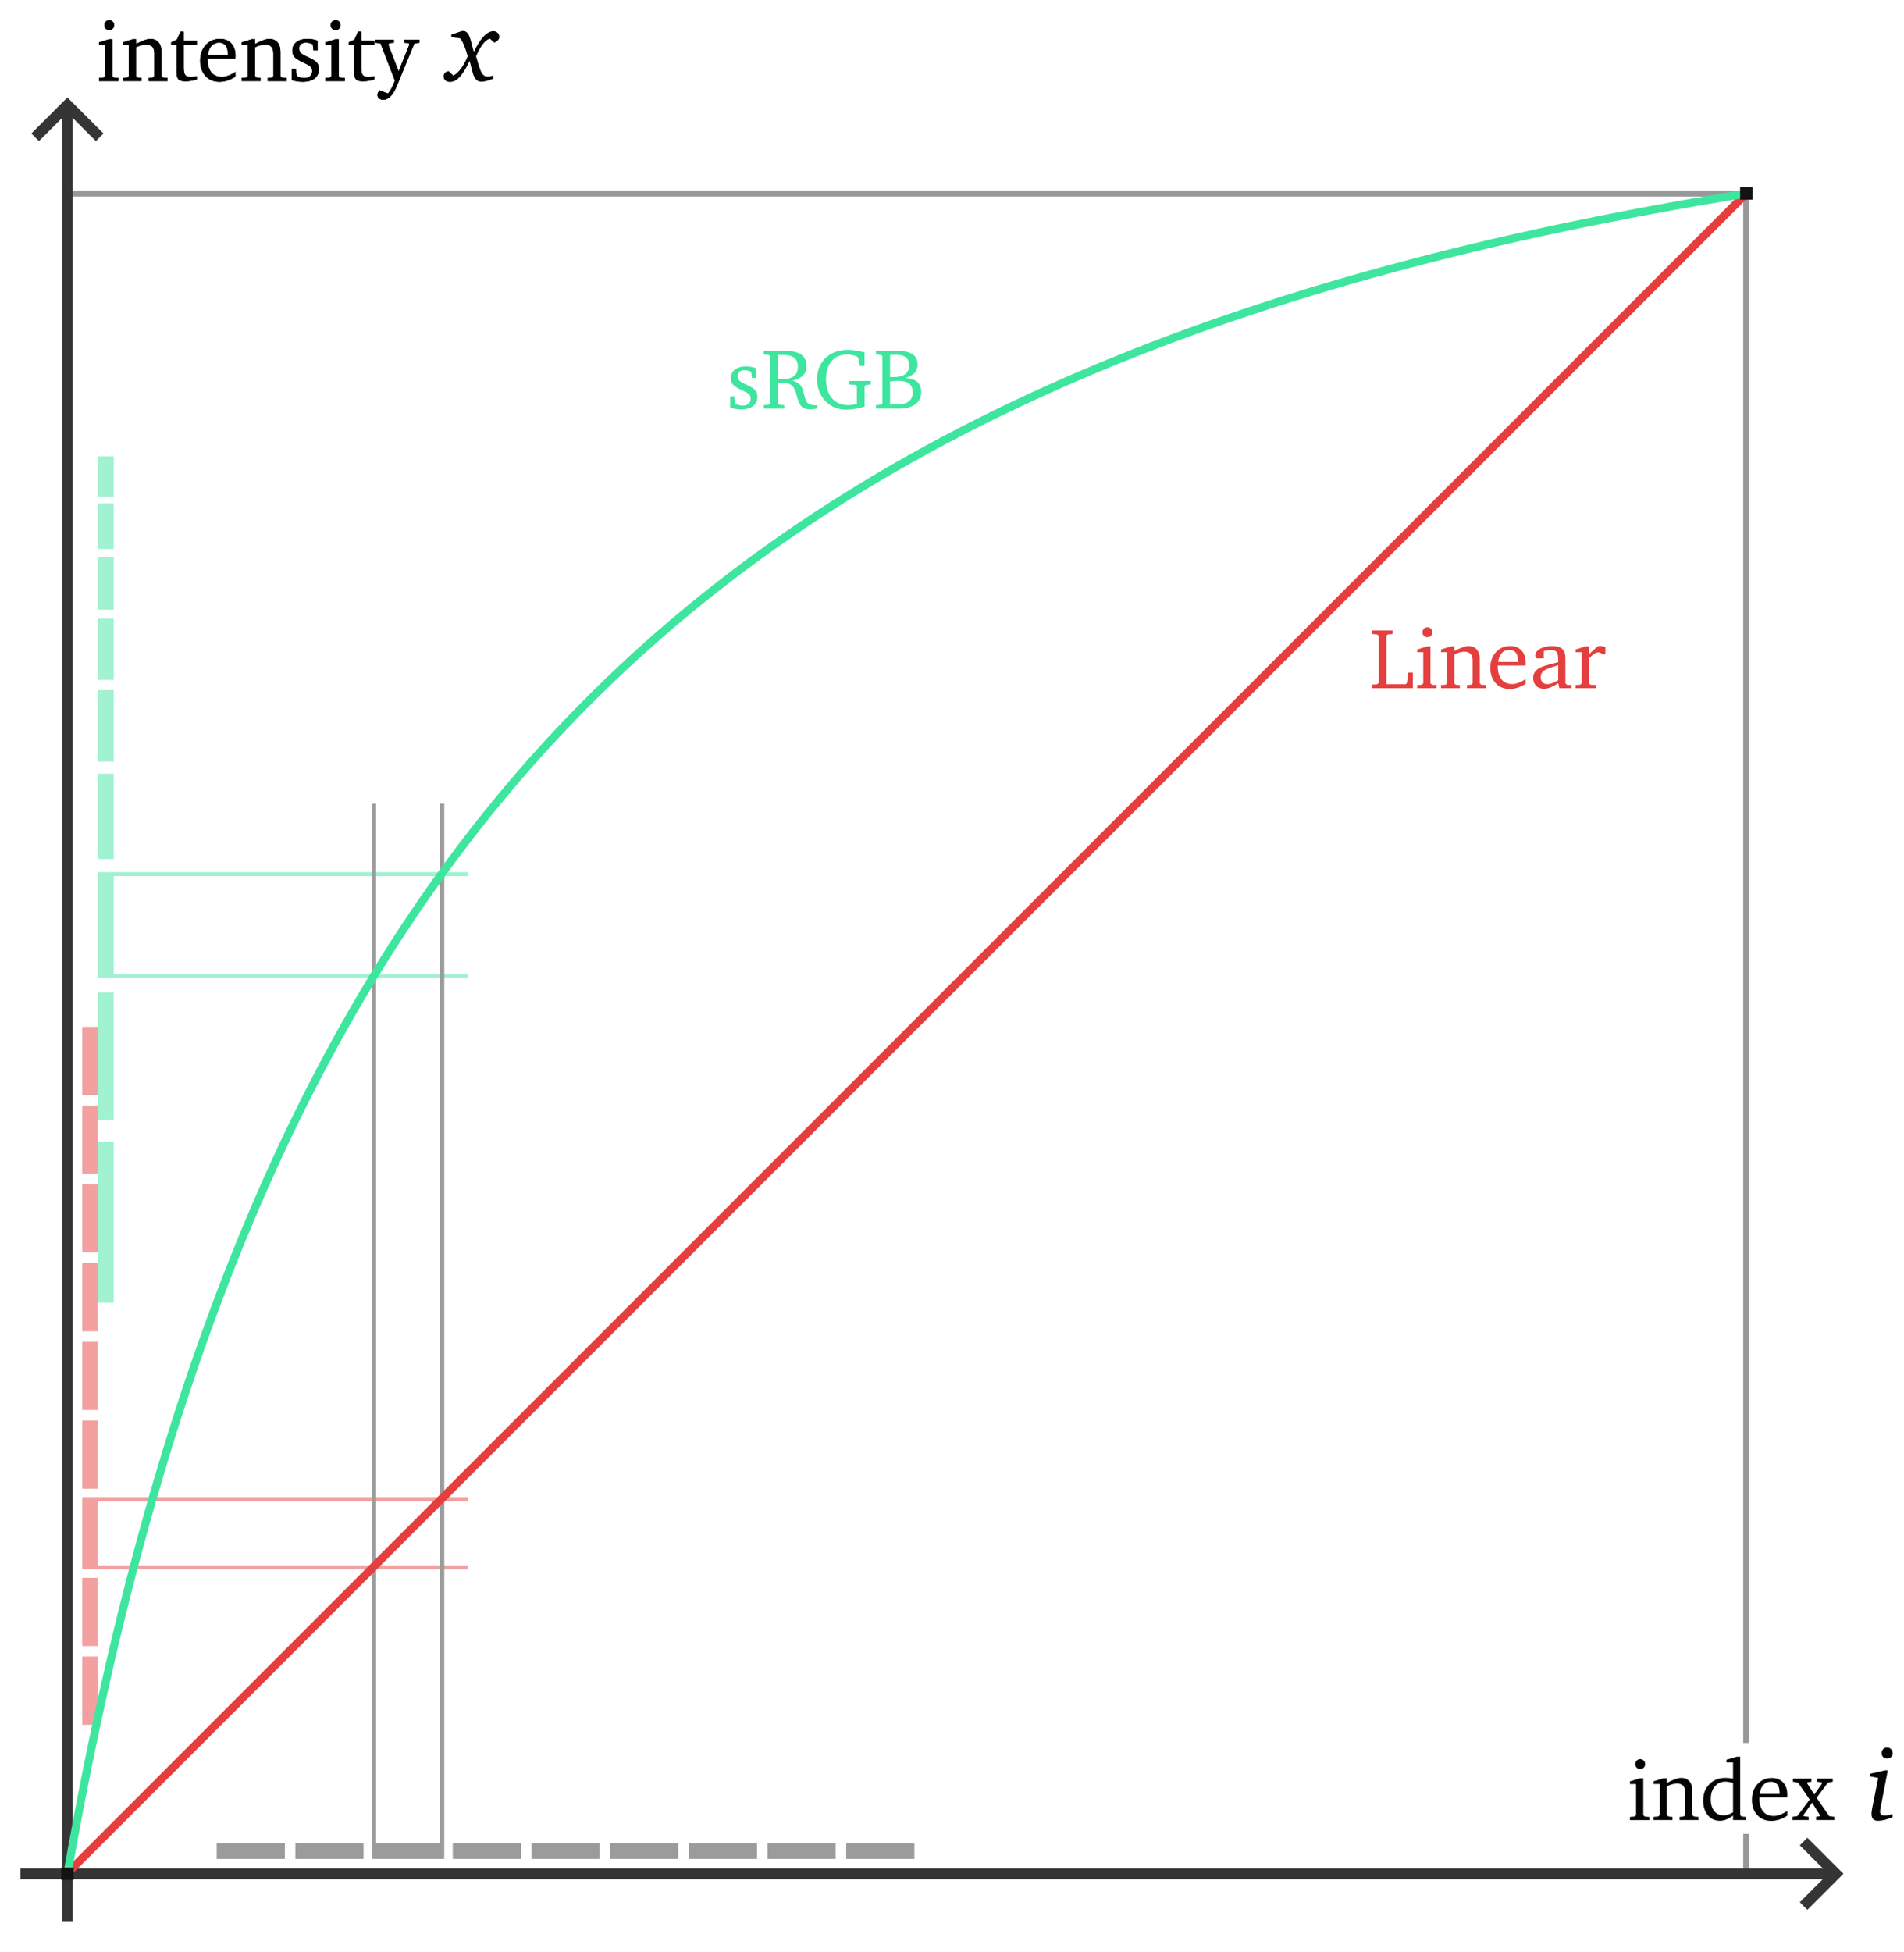 <?xml version="1.0" encoding="UTF-8"?>
<!-- Created with Inkscape (http://www.inkscape.org/) -->
<svg width="93.678mm" height="96.017mm" version="1.1" viewBox="0 0 93.678 96.017" xmlns="http://www.w3.org/2000/svg">
 <g transform="translate(-36.136 -62.979)">
  <rect transform="rotate(90)" x="136.71" y="-40.959" width="3.355" height=".774" fill="#e53e3e" fill-opacity=".49"/>
  <path d="m59.166 140.07h-18.982" fill="none" stroke="#f2a0a0" stroke-width=".2"/>
  <path d="m59.166 136.71h-18.982" fill="none" stroke="#f2a0a0" stroke-width=".2"/>
  <rect x="54.54" y="153.63" width="3.355" height=".774" fill="#353535" fill-opacity=".494"/>
  <rect transform="rotate(90)" x="105.97" y="-41.733" width="5.002" height=".774" fill="#3ee59f" fill-opacity=".49"/>
  <g fill="none">
   <g stroke-width=".2">
    <path d="m59.166 110.97h-18.208" stroke="#a0f2d0"/>
    <path d="m59.166 105.97h-18.208" stroke="#a0f2d0"/>
    <path d="m54.54 154.4v-51.895" stroke="#9b9b9b"/>
    <path d="m57.895 154.4v-51.895" stroke="#9b9b9b"/>
   </g>
   <path d="m39.577 72.494h82.476v76.205m0 4.472v2.019" stroke="#2d2d2d" stroke-opacity=".485" stroke-width=".3"/>
  </g>
  <g fill="#010202" fill-opacity=".981" stroke-width=".265" aria-label="i">
   <path d="m129.26 149.2q0 0.112-0.081 0.193-0.081 0.076-0.198 0.076-0.112 0-0.193-0.076-0.076-0.081-0.076-0.193 0-0.117 0.076-0.198 0.081-0.081 0.198-0.081 0.112 0 0.193 0.086 0.081 0.081 0.081 0.193zm-5e-3 3.151q-0.436 0.178-0.715 0.178-0.325 0-0.325-0.34 0-0.107 0.03-0.259l0.299-1.512-0.411-0.076v-0.127l0.751-0.167h0.132l-0.365 1.898q-0.015 0.081-0.015 0.127 0 0.198 0.233 0.198 0.132 0 0.386-0.076z"/>
  </g>
  <g fill="#010202" fill-opacity=".981" stroke-width=".265" aria-label="index">
   <path d="m117.08 149.74q0 0.102-0.072 0.174-0.068 0.068-0.174 0.068-0.102 0-0.174-0.068-0.068-0.072-0.068-0.174 0-0.102 0.072-0.174 0.072-0.072 0.174-0.072 0.097 0 0.169 0.072 0.072 0.072 0.072 0.174zm0.207 2.752h-0.957v-0.152l0.229-0.021 0.072-0.068v-1.532h-0.301v-0.131l0.491-0.152h0.165v1.816l0.072 0.068 0.229 0.021z"/>
   <path d="m119.7 152.49h-0.927v-0.152l0.203-0.021 0.072-0.068v-1.122q0-0.432-0.402-0.432-0.212 0-0.5 0.135v1.418l0.072 0.068 0.203 0.021v0.152h-0.927v-0.152l0.229-0.021 0.072-0.068v-1.532h-0.301v-0.131l0.491-0.152h0.161v0.233q0.466-0.25 0.703-0.25 0.262 0 0.406 0.169 0.144 0.165 0.144 0.47v1.194l0.072 0.068 0.229 0.021z"/>
   <path d="m122.03 152.49h-0.627v-0.22q-0.339 0.258-0.648 0.258-0.36 0-0.593-0.275-0.229-0.279-0.229-0.715 0-0.5 0.305-0.809 0.305-0.313 0.792-0.313 0.152 0 0.373 0.038v-0.796h-0.326v-0.131l0.516-0.152h0.161v2.874l0.072 0.068 0.203 0.021zm-0.627-0.377v-1.452q-0.254-0.059-0.373-0.059-0.326 0-0.525 0.237-0.199 0.237-0.199 0.627 0 0.364 0.169 0.58 0.174 0.216 0.461 0.216 0.203 0 0.466-0.148z"/>
   <path d="m124.07 152.28q-0.398 0.254-0.787 0.254-0.428 0-0.69-0.288t-0.262-0.749q0-0.474 0.275-0.775 0.275-0.301 0.703-0.301 0.351 0 0.555 0.22 0.207 0.22 0.207 0.601 0 0.076-4e-3 0.14h-1.372q0 0.25 0.051 0.415 0.152 0.495 0.656 0.495 0.284 0 0.669-0.246zm-0.377-1.075q0-0.267-0.059-0.381-0.114-0.216-0.373-0.216-0.224 0-0.368 0.157-0.144 0.157-0.178 0.44z"/>
   <path d="m126.39 152.49h-0.902v-0.157l0.178-0.03 0.021-0.034-0.394-0.631-0.432 0.614 0.021 0.051 0.241 0.03v0.157h-0.8v-0.157l0.241-0.034 0.61-0.817-0.567-0.825-0.258-0.051v-0.152h0.91v0.152l-0.195 0.03-0.021 0.042 0.356 0.555 0.385-0.542-0.034-0.055-0.203-0.03v-0.152h0.762v0.152l-0.237 0.047-0.559 0.741 0.622 0.906 0.254 0.034z"/>
  </g>
  <path d="m37.141 154.87v0.529h89.188v-0.529z" color="#000000" fill="#353535" style="-inkscape-stroke:none"/>
  <path d="m125.06 153.36-0.373 0.373 1.398 1.4-1.398 1.4 0.373 0.375 1.775-1.775z" color="#000000" fill="#353535" style="-inkscape-stroke:none"/>
  <path d="m39.189 68.277v89.187h0.529v-89.187z" color="#000000" fill="#353535" style="-inkscape-stroke:none"/>
  <path d="m39.453 67.771-1.775 1.773 0.375 0.375 1.4-1.4 1.4 1.4 0.375-0.375z" color="#000000" fill="#353535" style="-inkscape-stroke:none"/>
  <g fill="#010202" fill-opacity=".981" stroke-width=".265" aria-label="x">
   <path d="m60.706 64.788q0 0.178-0.249 0.289l-0.218-0.198q-0.34 0.091-0.68 0.868 0.147 0.523 0.223 0.705 0.117 0.294 0.34 0.294 0.122 0 0.279-0.051v0.157q-0.386 0.147-0.578 0.147-0.269 0-0.391-0.325-0.066-0.173-0.188-0.695-0.269 0.553-0.497 0.792-0.223 0.238-0.472 0.238-0.142 0-0.228-0.076t-0.086-0.198q0-0.213 0.249-0.259l0.233 0.218q0.396-0.213 0.705-0.949-0.198-0.705-0.386-0.883l-0.421-0.056v-0.122l0.512-0.178q0.025-0.005 0.066-0.005 0.188 0 0.294 0.228 0.046 0.101 0.076 0.203t0.157 0.594q0.497-1.015 0.969-1.015 0.122 0 0.203 0.081 0.086 0.076 0.086 0.193z"/>
  </g>
  <g fill="#010202" fill-opacity=".981" stroke-width=".265" aria-label="intensity">
   <path d="m41.756 64.214q0 0.102-0.072 0.174-0.068 0.068-0.174 0.068-0.102 0-0.174-0.068-0.068-0.072-0.068-0.174 0-0.102 0.072-0.174 0.072-0.072 0.174-0.072 0.097 0 0.169 0.072 0.072 0.072 0.072 0.174zm0.207 2.752h-0.957v-0.152l0.229-0.021 0.072-0.068v-1.532h-0.301v-0.131l0.491-0.152h0.165v1.816l0.072 0.068 0.229 0.021z"/>
   <path d="m44.381 66.965h-0.927v-0.152l0.203-0.021 0.072-0.068v-1.122q0-0.432-0.402-0.432-0.212 0-0.5 0.135v1.418l0.072 0.068 0.203 0.021v0.152h-0.927v-0.152l0.229-0.021 0.072-0.068v-1.532h-0.301v-0.131l0.491-0.152h0.161v0.233q0.466-0.25 0.703-0.25 0.262 0 0.406 0.169 0.144 0.165 0.144 0.47v1.194l0.072 0.068 0.229 0.021z"/>
   <path d="m45.82 66.885q-0.309 0.093-0.563 0.093-0.241 0-0.339-0.093-0.093-0.093-0.093-0.334v-1.367h-0.267v-0.131l0.279-0.123 0.182-0.394h0.157v0.449h0.643v0.199h-0.643v1.118q0 0.267 0.072 0.364 0.072 0.097 0.271 0.097 0.161 0 0.301-0.034z"/>
   <path d="m47.721 66.749q-0.398 0.254-0.787 0.254-0.428 0-0.69-0.288-0.262-0.288-0.262-0.749 0-0.474 0.275-0.775 0.275-0.301 0.703-0.301 0.351 0 0.555 0.22 0.207 0.22 0.207 0.601 0 0.076-0.004 0.14h-1.372q0 0.25 0.051 0.415 0.152 0.495 0.656 0.495 0.284 0 0.669-0.246zm-0.377-1.075q0-0.267-0.059-0.381-0.114-0.216-0.373-0.216-0.224 0-0.368 0.157-0.144 0.157-0.178 0.44z"/>
   <path d="m50.236 66.965h-0.927v-0.152l0.203-0.021 0.072-0.068v-1.122q0-0.432-0.402-0.432-0.212 0-0.5 0.135v1.418l0.072 0.068 0.203 0.021v0.152h-0.927v-0.152l0.229-0.021 0.072-0.068v-1.532h-0.301v-0.131l0.491-0.152h0.161v0.233q0.466-0.25 0.703-0.25 0.262 0 0.406 0.169 0.144 0.165 0.144 0.47v1.194l0.072 0.068 0.229 0.021z"/>
   <path d="m51.828 66.368q0 0.301-0.212 0.47-0.212 0.165-0.584 0.165-0.284 0-0.546-0.089v-0.55h0.203l0.051 0.36q0.182 0.093 0.373 0.093 0.174 0 0.279-0.093 0.106-0.093 0.106-0.246 0-0.161-0.123-0.254-0.072-0.055-0.309-0.165-0.326-0.152-0.436-0.271-0.11-0.119-0.11-0.318 0-0.271 0.199-0.423 0.199-0.157 0.55-0.157 0.258 0 0.495 0.089v0.478h-0.207l-0.034-0.301q-0.165-0.08-0.322-0.08-0.343 0-0.343 0.292 0 0.127 0.08 0.216 0.085 0.085 0.301 0.182 0.347 0.157 0.453 0.258 0.135 0.127 0.135 0.343z"/>
   <path d="m52.894 64.214q0 0.102-0.072 0.174-0.068 0.068-0.174 0.068-0.102 0-0.174-0.068-0.068-0.072-0.068-0.174 0-0.102 0.072-0.174 0.072-0.072 0.174-0.072 0.097 0 0.169 0.072 0.072 0.072 0.072 0.174zm0.207 2.752h-0.957v-0.152l0.229-0.021 0.072-0.068v-1.532h-0.301v-0.131l0.491-0.152h0.165v1.816l0.072 0.068 0.229 0.021z"/>
   <path d="m54.554 66.885q-0.309 0.093-0.563 0.093-0.241 0-0.339-0.093-0.093-0.093-0.093-0.334v-1.367h-0.267v-0.131l0.279-0.123 0.182-0.394h0.157v0.449h0.643v0.199h-0.643v1.118q0 0.267 0.072 0.364 0.072 0.097 0.271 0.097 0.161 0 0.301-0.034z"/>
   <path d="m56.768 65.081-0.246 0.038-0.847 2.057q-0.292 0.711-0.677 0.711-0.131 0-0.212-0.068-0.08-0.064-0.08-0.169 0-0.119 0.11-0.229l0.406 0.161q0.186-0.212 0.343-0.635l-0.711-1.837-0.258-0.03v-0.152h0.919v0.152l-0.224 0.021-0.051 0.068 0.508 1.317 0.529-1.317-0.034-0.068-0.229-0.021v-0.152h0.754z"/>
   <path d="m41.756 64.214q0 0.102-0.072 0.174-0.068 0.068-0.174 0.068-0.102 0-0.174-0.068-0.068-0.072-0.068-0.174 0-0.102 0.072-0.174 0.072-0.072 0.174-0.072 0.097 0 0.169 0.072 0.072 0.072 0.072 0.174zm0.207 2.752h-0.957v-0.152l0.229-0.021 0.072-0.068v-1.532h-0.301v-0.131l0.491-0.152h0.165v1.816l0.072 0.068 0.229 0.021z"/>
   <path d="m44.381 66.965h-0.927v-0.152l0.203-0.021 0.072-0.068v-1.122q0-0.432-0.402-0.432-0.212 0-0.5 0.135v1.418l0.072 0.068 0.203 0.021v0.152h-0.927v-0.152l0.229-0.021 0.072-0.068v-1.532h-0.301v-0.131l0.491-0.152h0.161v0.233q0.466-0.25 0.703-0.25 0.262 0 0.406 0.169 0.144 0.165 0.144 0.47v1.194l0.072 0.068 0.229 0.021z"/>
   <path d="m45.82 66.885q-0.309 0.093-0.563 0.093-0.241 0-0.339-0.093-0.093-0.093-0.093-0.334v-1.367h-0.267v-0.131l0.279-0.123 0.182-0.394h0.157v0.449h0.643v0.199h-0.643v1.118q0 0.267 0.072 0.364 0.072 0.097 0.271 0.097 0.161 0 0.301-0.034z"/>
   <path d="m47.721 66.749q-0.398 0.254-0.787 0.254-0.428 0-0.69-0.288-0.262-0.288-0.262-0.749 0-0.474 0.275-0.775 0.275-0.301 0.703-0.301 0.351 0 0.555 0.22 0.207 0.22 0.207 0.601 0 0.076-0.004 0.14h-1.372q0 0.25 0.051 0.415 0.152 0.495 0.656 0.495 0.284 0 0.669-0.246zm-0.377-1.075q0-0.267-0.059-0.381-0.114-0.216-0.373-0.216-0.224 0-0.368 0.157-0.144 0.157-0.178 0.44z"/>
   <path d="m50.236 66.965h-0.927v-0.152l0.203-0.021 0.072-0.068v-1.122q0-0.432-0.402-0.432-0.212 0-0.5 0.135v1.418l0.072 0.068 0.203 0.021v0.152h-0.927v-0.152l0.229-0.021 0.072-0.068v-1.532h-0.301v-0.131l0.491-0.152h0.161v0.233q0.466-0.25 0.703-0.25 0.262 0 0.406 0.169 0.144 0.165 0.144 0.47v1.194l0.072 0.068 0.229 0.021z"/>
   <path d="m51.828 66.368q0 0.301-0.212 0.47-0.212 0.165-0.584 0.165-0.284 0-0.546-0.089v-0.55h0.203l0.051 0.36q0.182 0.093 0.373 0.093 0.174 0 0.279-0.093 0.106-0.093 0.106-0.246 0-0.161-0.123-0.254-0.072-0.055-0.309-0.165-0.326-0.152-0.436-0.271-0.11-0.119-0.11-0.318 0-0.271 0.199-0.423 0.199-0.157 0.55-0.157 0.258 0 0.495 0.089v0.478h-0.207l-0.034-0.301q-0.165-0.08-0.322-0.08-0.343 0-0.343 0.292 0 0.127 0.08 0.216 0.085 0.085 0.301 0.182 0.347 0.157 0.453 0.258 0.135 0.127 0.135 0.343z"/>
   <path d="m52.894 64.214q0 0.102-0.072 0.174-0.068 0.068-0.174 0.068-0.102 0-0.174-0.068-0.068-0.072-0.068-0.174 0-0.102 0.072-0.174 0.072-0.072 0.174-0.072 0.097 0 0.169 0.072 0.072 0.072 0.072 0.174zm0.207 2.752h-0.957v-0.152l0.229-0.021 0.072-0.068v-1.532h-0.301v-0.131l0.491-0.152h0.165v1.816l0.072 0.068 0.229 0.021z"/>
   <path d="m54.554 66.885q-0.309 0.093-0.563 0.093-0.241 0-0.339-0.093-0.093-0.093-0.093-0.334v-1.367h-0.267v-0.131l0.279-0.123 0.182-0.394h0.157v0.449h0.643v0.199h-0.643v1.118q0 0.267 0.072 0.364 0.072 0.097 0.271 0.097 0.161 0 0.301-0.034z"/>
   <path d="m56.768 65.081-0.246 0.038-0.847 2.057q-0.292 0.711-0.677 0.711-0.131 0-0.212-0.068-0.08-0.064-0.08-0.169 0-0.119 0.11-0.229l0.406 0.161q0.186-0.212 0.343-0.635l-0.711-1.837-0.258-0.03v-0.152h0.919v0.152l-0.224 0.021-0.051 0.068 0.508 1.317 0.529-1.317-0.034-0.068-0.229-0.021v-0.152h0.754z"/>
  </g>
  <path d="m39.462 155.09 82.591-82.591" fill="none" stroke="#e53e3e" stroke-width=".4"/>
  <rect transform="rotate(90)" x="144.45" y="-40.959" width="3.355" height=".774" fill="#e53e3e" fill-opacity=".49"/>
  <path d="m39.462 155.09c9.259-52.592 32.485-74.493 82.591-82.591" fill="none" stroke="#3ee59f" stroke-width=".4"/>
  <g fill="#3ee59f" stroke-width=".265" aria-label="sRGB">
   <path d="m73.401 82.479q0 0.301-0.212 0.47-0.212 0.165-0.584 0.165-0.284 0-0.546-0.089v-0.55h0.203l0.051 0.36q0.182 0.093 0.373 0.093 0.174 0 0.279-0.093 0.106-0.093 0.106-0.246 0-0.161-0.123-0.254-0.072-0.055-0.309-0.165-0.326-0.152-0.436-0.271-0.11-0.119-0.11-0.318 0-0.271 0.199-0.423 0.199-0.157 0.55-0.157 0.258 0 0.495 0.089v0.478h-0.207l-0.034-0.301q-0.165-0.08-0.322-0.08-0.343 0-0.343 0.292 0 0.127 0.08 0.216 0.085 0.085 0.301 0.182 0.347 0.157 0.453 0.258 0.135 0.127 0.135 0.343z"/>
   <path d="m76.352 83.072q-0.216 0.038-0.334 0.038-0.301 0-0.44-0.131-0.135-0.131-0.233-0.508-0.097-0.377-0.216-0.504-0.148-0.161-0.495-0.161-0.08 0-0.224 0.009v1.008l0.072 0.059 0.241 0.021v0.174h-1.008v-0.174l0.241-0.021 0.072-0.059v-2.333l-0.072-0.059-0.241-0.021v-0.174h1.079q1.02 0 1.02 0.741 0 0.292-0.165 0.466-0.161 0.169-0.521 0.258 0.267 0.072 0.381 0.212 0.119 0.135 0.186 0.453 0.076 0.347 0.195 0.449 0.123 0.102 0.461 0.097zm-0.961-2.049q0-0.313-0.186-0.453-0.182-0.14-0.593-0.14h-0.203v1.181q0.144 0.009 0.25 0.009 0.732 0 0.732-0.597z"/>
   <path d="m78.981 81.887-0.233 0.021-0.072 0.059v1.012q-0.525 0.148-0.876 0.148-0.648 0-1.054-0.423t-0.406-1.071q0-0.656 0.415-1.05 0.415-0.398 1.105-0.398 0.356 0 0.813 0.123v0.673h-0.237l-0.064-0.385-0.059-0.076q-0.25-0.11-0.487-0.11-0.491 0-0.77 0.326-0.279 0.326-0.279 0.893 0 0.593 0.292 0.936 0.292 0.339 0.804 0.339 0.182 0 0.423-0.055v-0.881l-0.072-0.059-0.301-0.021v-0.174h1.058z"/>
   <path d="m81.461 82.263q0 0.389-0.292 0.601-0.288 0.212-0.817 0.212h-1.118v-0.174l0.241-0.021 0.072-0.059v-2.333l-0.072-0.059-0.241-0.021v-0.174h1.079q0.969 0 0.969 0.669 0 0.258-0.144 0.411-0.14 0.152-0.47 0.254 0.792 0.03 0.792 0.694zm-0.597-1.317q0-0.525-0.648-0.525-0.093 0-0.288 0.013v1.088q0.11 0.004 0.161 0.004 0.775 0 0.775-0.58zm0.178 1.329q0-0.567-0.69-0.567-0.157 0-0.423 0.025v1.13q0.22 0.013 0.301 0.013 0.813 0 0.813-0.601z"/>
  </g>
  <rect x="39.149" y="154.83" width=".608" height=".608" fill="#131313"/>
  <rect x="121.75" y="72.19" width=".608" height=".608" fill="#131313"/>
  <g fill="#353535" fill-opacity=".494">
   <rect x="70.027" y="153.63" width="3.355" height=".774"/>
   <rect x="73.898" y="153.63" width="3.355" height=".774"/>
   <rect x="77.77" y="153.63" width="3.355" height=".774"/>
   <rect x="62.283" y="153.63" width="3.355" height=".774"/>
   <rect x="66.155" y="153.63" width="3.355" height=".774"/>
   <rect x="58.412" y="153.63" width="3.355" height=".774"/>
   <rect x="46.797" y="153.63" width="3.355" height=".774"/>
   <rect x="50.668" y="153.63" width="3.355" height=".774"/>
  </g>
  <g fill="#e53e3e" fill-opacity=".49">
   <rect transform="rotate(90)" x="140.58" y="-40.959" width="3.355" height=".774"/>
   <rect transform="rotate(90)" x="128.97" y="-40.959" width="3.355" height=".774"/>
   <rect transform="rotate(90)" x="132.84" y="-40.959" width="3.355" height=".774"/>
   <rect transform="rotate(90)" x="121.22" y="-40.959" width="3.355" height=".774"/>
   <rect transform="rotate(90)" x="125.1" y="-40.959" width="3.355" height=".774"/>
   <rect transform="rotate(90)" x="113.48" y="-40.959" width="3.355" height=".774"/>
   <rect transform="rotate(90)" x="117.35" y="-40.959" width="3.355" height=".774"/>
  </g>
  <g fill="#3ee59f" fill-opacity=".49">
   <rect transform="rotate(90)" x="111.79" y="-41.733" width="6.264" height=".774"/>
   <rect transform="rotate(90)" x="119.13" y="-41.733" width="7.915" height=".774"/>
   <rect transform="rotate(90)" x="101.03" y="-41.733" width="4.198" height=".774"/>
   <rect transform="rotate(90)" x="96.919" y="-41.733" width="3.513" height=".774"/>
   <rect transform="rotate(90)" x="93.406" y="-41.733" width="3.011" height=".774"/>
   <rect transform="rotate(90)" x="90.373" y="-41.733" width="2.592" height=".774"/>
   <rect transform="rotate(90)" x="87.733" y="-41.733" width="2.248" height=".774"/>
   <rect transform="rotate(90)" x="85.425" y="-41.733" width="1.979" height=".774"/>
  </g>
  <g fill="#e53e3e" stroke-width=".265" aria-label="Linear">
   <path d="m105.65 96.826h-2.028v-0.174l0.271-0.021 0.072-0.059v-2.333l-0.072-0.059-0.271-0.021v-0.174h1.033v0.174l-0.241 0.021-0.068 0.059v2.392h0.953l0.059-0.068 0.072-0.508h0.22z"/>
   <path d="m106.61 94.074q0 0.102-0.072 0.174-0.068 0.068-0.174 0.068-0.102 0-0.174-0.068-0.068-0.072-0.068-0.174 0-0.102 0.072-0.174 0.072-0.072 0.174-0.072 0.097 0 0.169 0.072 0.072 0.072 0.072 0.174zm0.207 2.752h-0.957v-0.152l0.229-0.021 0.072-0.068v-1.532h-0.301v-0.131l0.491-0.152h0.165v1.816l0.072 0.068 0.229 0.021z"/>
   <path d="m109.24 96.826h-0.927v-0.152l0.203-0.021 0.072-0.068v-1.122q0-0.432-0.402-0.432-0.212 0-0.5 0.135v1.418l0.072 0.068 0.203 0.021v0.152h-0.927v-0.152l0.229-0.021 0.072-0.068v-1.532h-0.301v-0.131l0.491-0.152h0.161v0.233q0.466-0.25 0.703-0.25 0.262 0 0.406 0.169 0.144 0.165 0.144 0.47v1.194l0.072 0.068 0.229 0.021z"/>
   <path d="m111.2 96.61q-0.398 0.254-0.787 0.254-0.428 0-0.69-0.288-0.262-0.288-0.262-0.749 0-0.474 0.275-0.775 0.275-0.301 0.703-0.301 0.351 0 0.555 0.22 0.207 0.22 0.207 0.601 0 0.076-4e-3 0.14h-1.372q0 0.25 0.051 0.415 0.152 0.495 0.656 0.495 0.284 0 0.669-0.246zm-0.377-1.075q0-0.267-0.059-0.381-0.114-0.216-0.373-0.216-0.224 0-0.368 0.157-0.144 0.157-0.178 0.44z"/>
   <path d="m113.45 96.826h-0.593l-0.055-0.246q-0.419 0.275-0.699 0.275-0.241 0-0.389-0.148-0.148-0.152-0.148-0.389 0-0.368 0.423-0.538 0.237-0.093 0.813-0.237v-0.135q0-0.258-0.085-0.364-0.085-0.106-0.296-0.106-0.152 0-0.33 0.064v0.356h-0.292q-0.131 0-0.131-0.123 0-0.212 0.237-0.347 0.237-0.135 0.61-0.135 0.334 0 0.487 0.144t0.152 0.461v1.228l0.072 0.068 0.224 0.021zm-0.648-0.389v-0.745q-0.415 0.123-0.572 0.195-0.292 0.14-0.292 0.389 0 0.161 0.089 0.258 0.093 0.093 0.241 0.093 0.195 0 0.533-0.191z"/>
   <path d="m115.12 95.166h-0.135q-0.089-0.102-0.212-0.102-0.191 0-0.466 0.309v1.211l0.072 0.068 0.296 0.021v0.152h-1.02v-0.152l0.229-0.021 0.072-0.068v-1.532h-0.301v-0.131l0.491-0.152h0.161v0.398q0.199-0.203 0.453-0.411 0.042-0.009 0.102-0.009 0.119 0 0.258 0.055z"/>
  </g>
 </g>
</svg>
